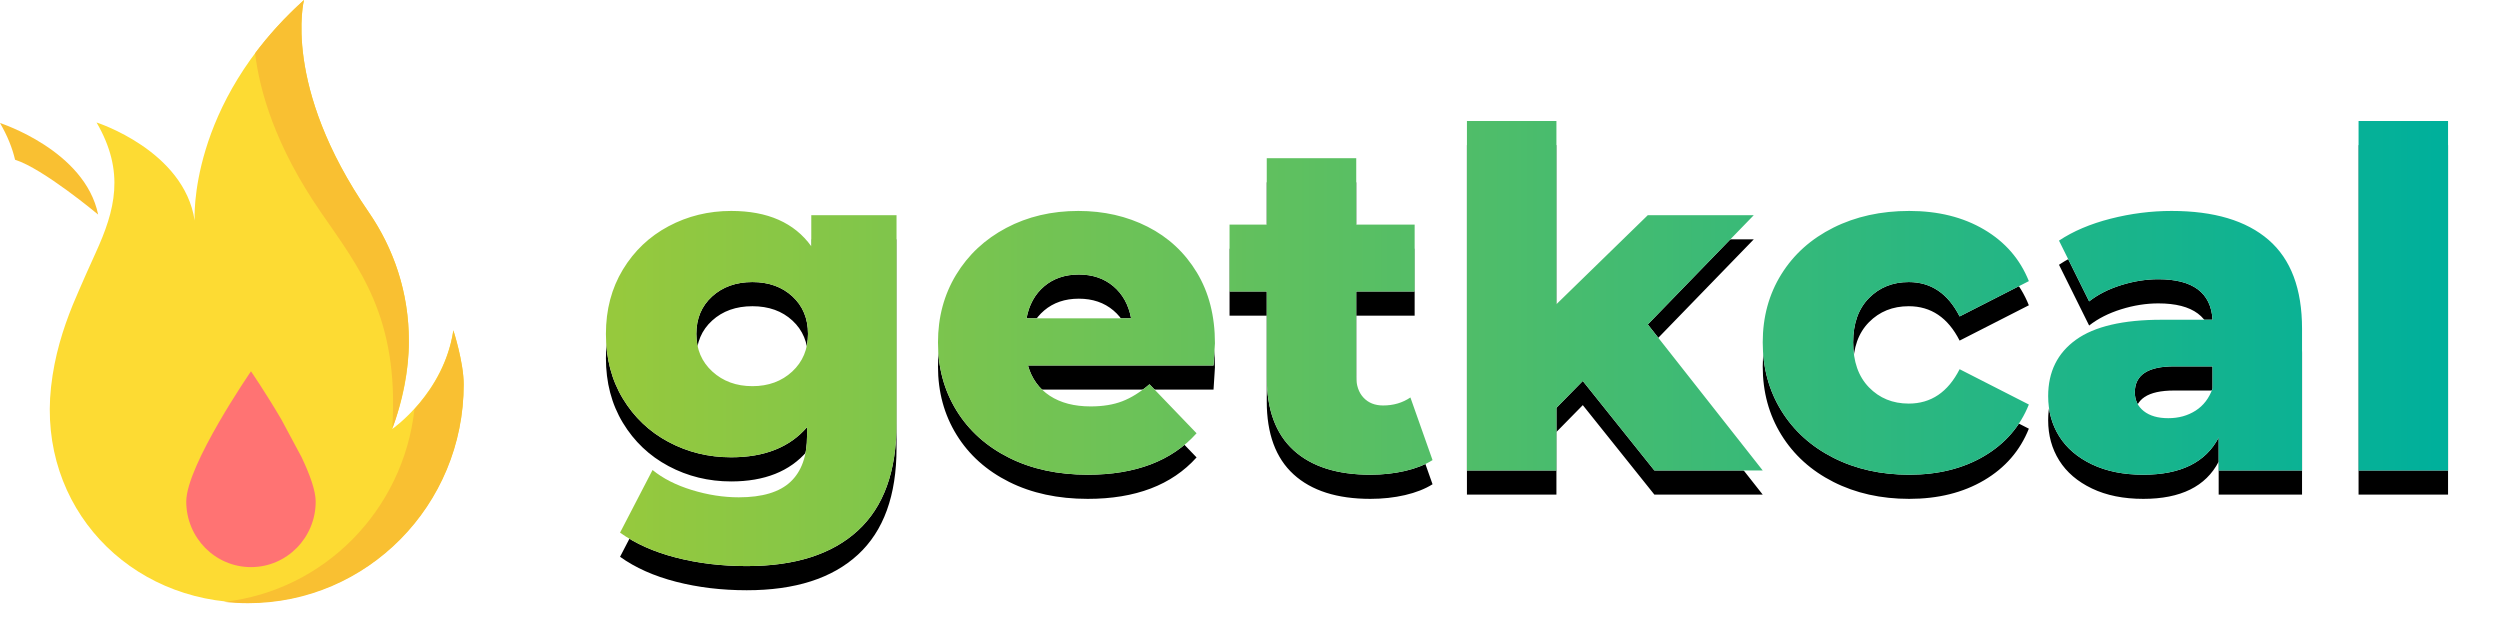 <?xml version="1.0" encoding="UTF-8"?>
<svg width="207px" height="53px" viewBox="0 0 207 53" version="1.1" xmlns="http://www.w3.org/2000/svg" xmlns:xlink="http://www.w3.org/1999/xlink">
    <!-- Generator: Sketch 53.1 (72631) - https://sketchapp.com -->
    <title>logo-svg</title>
    <desc>Created with Sketch.</desc>
    <defs>
        <linearGradient x1="0%" y1="50%" x2="100%" y2="50%" id="linearGradient-1">
            <stop stop-color="#96c93d" offset="0%"></stop>
            <stop stop-color="#00b09b" offset="100%"></stop>
        </linearGradient>
        <path d="M74.233,17.817 L74.233,35.094 C74.233,39.02 73.167,41.964 71.035,43.927 C68.903,45.89 65.835,46.872 61.831,46.872 C59.751,46.872 57.801,46.638 55.981,46.17 C54.161,45.702 52.614,45.013 51.34,44.103 L54.031,38.916 C54.889,39.618 55.974,40.17 57.287,40.573 C58.6,40.976 59.894,41.178 61.168,41.178 C63.118,41.178 64.548,40.749 65.458,39.891 C66.368,39.033 66.823,37.759 66.823,36.069 L66.823,35.367 C65.393,37.031 63.3,37.863 60.544,37.863 C58.672,37.863 56.943,37.44 55.357,36.595 C53.771,35.75 52.51,34.554 51.574,33.007 C50.638,31.46 50.17,29.673 50.17,27.645 C50.17,25.643 50.638,23.868 51.574,22.321 C52.51,20.774 53.771,19.578 55.357,18.733 C56.943,17.888 58.672,17.466 60.544,17.466 C63.56,17.466 65.77,18.441 67.174,20.391 L67.174,17.817 L74.233,17.817 Z M62.299,31.974 C63.625,31.974 64.723,31.571 65.594,30.765 C66.465,29.959 66.901,28.919 66.901,27.645 C66.901,26.371 66.472,25.337 65.614,24.544 C64.756,23.751 63.651,23.355 62.299,23.355 C60.947,23.355 59.835,23.751 58.964,24.544 C58.093,25.337 57.658,26.371 57.658,27.645 C57.658,28.919 58.1,29.959 58.984,30.765 C59.868,31.571 60.973,31.974 62.299,31.974 Z M100.597,28.425 C100.597,28.477 100.558,29.088 100.48,30.258 L85.114,30.258 C85.426,31.35 86.03,32.188 86.927,32.773 C87.824,33.358 88.949,33.651 90.301,33.651 C91.315,33.651 92.192,33.508 92.933,33.222 C93.674,32.936 94.422,32.468 95.176,31.818 L99.076,35.874 C97.022,38.162 94.019,39.306 90.067,39.306 C87.597,39.306 85.426,38.838 83.554,37.902 C81.682,36.966 80.232,35.666 79.205,34.002 C78.178,32.338 77.665,30.453 77.665,28.347 C77.665,26.267 78.165,24.401 79.166,22.75 C80.167,21.099 81.552,19.806 83.32,18.87 C85.088,17.934 87.077,17.466 89.287,17.466 C91.393,17.466 93.304,17.901 95.02,18.772 C96.736,19.643 98.094,20.904 99.095,22.555 C100.096,24.206 100.597,26.163 100.597,28.425 Z M89.326,22.731 C88.182,22.731 87.226,23.056 86.459,23.706 C85.692,24.356 85.205,25.24 84.997,26.358 L93.655,26.358 C93.447,25.24 92.959,24.356 92.192,23.706 C91.425,23.056 90.47,22.731 89.326,22.731 Z M118.615,38.097 C117.991,38.487 117.23,38.786 116.333,38.994 C115.436,39.202 114.481,39.306 113.467,39.306 C110.711,39.306 108.592,38.63 107.11,37.278 C105.628,35.926 104.887,33.911 104.887,31.233 L104.887,24.135 L101.806,24.135 L101.806,18.597 L104.887,18.597 L104.887,13.098 L112.297,13.098 L112.297,18.597 L117.133,18.597 L117.133,24.135 L112.297,24.135 L112.297,31.155 C112.297,31.909 112.498,32.5 112.901,32.929 C113.304,33.358 113.844,33.573 114.52,33.573 C115.378,33.573 116.132,33.352 116.782,32.91 L118.615,38.097 Z M131.056,31.545 L128.872,33.768 L128.872,38.955 L121.462,38.955 L121.462,10.017 L128.872,10.017 L128.872,25.188 L136.438,17.817 L145.213,17.817 L136.438,26.865 L145.954,38.955 L136.984,38.955 L131.056,31.545 Z M158.083,39.306 C155.743,39.306 153.65,38.838 151.804,37.902 C149.958,36.966 148.521,35.666 147.494,34.002 C146.467,32.338 145.954,30.453 145.954,28.347 C145.954,26.241 146.467,24.362 147.494,22.711 C148.521,21.06 149.958,19.773 151.804,18.85 C153.65,17.927 155.743,17.466 158.083,17.466 C160.475,17.466 162.542,17.979 164.284,19.006 C166.026,20.033 167.261,21.457 167.989,23.277 L162.256,26.202 C161.294,24.304 159.89,23.355 158.044,23.355 C156.718,23.355 155.619,23.797 154.748,24.681 C153.877,25.565 153.442,26.787 153.442,28.347 C153.442,29.933 153.877,31.174 154.748,32.071 C155.619,32.968 156.718,33.417 158.044,33.417 C159.89,33.417 161.294,32.468 162.256,30.57 L167.989,33.495 C167.261,35.315 166.026,36.738 164.284,37.765 C162.542,38.792 160.475,39.306 158.083,39.306 Z M179.806,17.466 C183.316,17.466 185.994,18.265 187.84,19.864 C189.686,21.463 190.609,23.914 190.609,27.216 L190.609,38.955 L183.706,38.955 L183.706,36.225 C182.64,38.279 180.56,39.306 177.466,39.306 C175.828,39.306 174.411,39.02 173.215,38.448 C172.019,37.876 171.115,37.102 170.504,36.127 C169.893,35.152 169.588,34.041 169.588,32.793 C169.588,30.791 170.355,29.237 171.889,28.132 C173.423,27.027 175.789,26.475 178.987,26.475 L183.199,26.475 C183.069,24.239 181.574,23.121 178.714,23.121 C177.7,23.121 176.673,23.283 175.633,23.608 C174.593,23.933 173.709,24.382 172.981,24.954 L170.485,19.923 C171.655,19.143 173.078,18.538 174.755,18.109 C176.432,17.68 178.116,17.466 179.806,17.466 Z M179.533,34.626 C180.391,34.626 181.145,34.418 181.795,34.002 C182.445,33.586 182.913,32.975 183.199,32.169 L183.199,30.336 L180.001,30.336 C177.843,30.336 176.764,31.051 176.764,32.481 C176.764,33.131 177.011,33.651 177.505,34.041 C177.999,34.431 178.675,34.626 179.533,34.626 Z M195.289,10.017 L202.699,10.017 L202.699,38.955 L195.289,38.955 L195.289,10.017 Z" id="path-2"></path>
        <filter x="-4.6%" y="-13.6%" width="109.2%" height="138.0%" filterUnits="objectBoundingBox" id="filter-3">
            <feOffset dx="0" dy="2" in="SourceAlpha" result="shadowOffsetOuter1"></feOffset>
            <feGaussianBlur stdDeviation="2" in="shadowOffsetOuter1" result="shadowBlurOuter1"></feGaussianBlur>
            <feColorMatrix values="0 0 0 0 0   0 0 0 0 0   0 0 0 0 0  0 0 0 0.442 0" type="matrix" in="shadowBlurOuter1"></feColorMatrix>
        </filter>
    </defs>
    <g id="Page-1" stroke="none" stroke-width="1" fill="none" fill-rule="evenodd">
        <g id="Desktop" transform="translate(-666, -118)" fill-rule="nonzero">
            <g id="logo-svg" transform="translate(666, 118)">
                <path d="M6.022,25.251 C5.219,27.238 4.515,29.444 4.228,32.028 C3.128,41.96 10.675,49.9 20.536,49.9 C30.396,49.9 38.39,41.798 38.39,31.804 C38.39,29.959 37.536,27.333 37.536,27.333 C36.757,32.563 32.473,35.523 32.473,35.523 C35.102,28.517 33.71,22.187 30.526,17.564 C23.321,7.105 25.171,-1.42108547e-14 25.171,-1.42108547e-14 C15.533,8.683 16.117,18.255 16.117,18.255 C15.232,12.45 7.995,10.141 7.995,10.141 C10.382,14.243 9.523,17.422 7.921,20.934 C6.753,23.494 6.022,25.251 6.022,25.251 Z" id="Path" fill="#FDDB33"></path>
                <path d="M26.561,17.564 C29.745,22.187 33.073,26.255 32.479,35.492 L32.479,35.492 C33.272,33.384 33.866,30.572 33.853,28.306 C33.876,24.204 32.57,20.532 30.526,17.564 C23.321,7.105 25.171,-1.0658141e-14 25.171,-1.0658141e-14 C23.549,1.461 22.218,2.948 21.123,4.409 C21.492,7.509 22.779,12.074 26.561,17.564 Z" id="Path" fill="#F9C032"></path>
                <g id="getkcal">
                    <use fill="black" fill-opacity="1" filter="url(#filter-3)" xlink:href="#path-2"></use>
                    <use fill="#FFFFFF" xlink:href="#path-2"></use>
                    <use fill="url(#linearGradient-1)" xlink:href="#path-2"></use>
                </g>
                <path d="M8.126,17.766 L8.126,17.766 C7.036,12.445 9.76996262e-15,10.186 9.76996262e-15,10.186 C0.622,11.255 1.022,12.261 1.248,13.228 C3.566,13.951 8.126,17.766 8.126,17.766 Z" id="Path" fill="#F9C032"></path>
                <path d="M37.541,27.379 C37.106,30.298 35.579,32.509 34.315,33.894 C33.386,42.268 26.819,48.911 18.551,49.834 C19.202,49.907 19.866,49.945 20.54,49.945 C30.401,49.945 38.395,41.843 38.395,31.849 C38.395,30.005 37.541,27.379 37.541,27.379 Z" id="Path" fill="#F9C032"></path>
                <path d="M24.967,37.847 C25.65,39.28 26.139,40.623 26.139,41.529 C26.139,44.527 23.74,46.957 20.781,46.957 C17.821,46.957 15.422,44.527 15.422,41.529 C15.422,38.532 20.781,30.745 20.781,30.745 C20.781,30.745 22.014,32.538 23.298,34.734 L24.967,37.847 Z" id="Path" fill="#FF7373"></path>
            </g>
        </g>
    </g>
</svg>